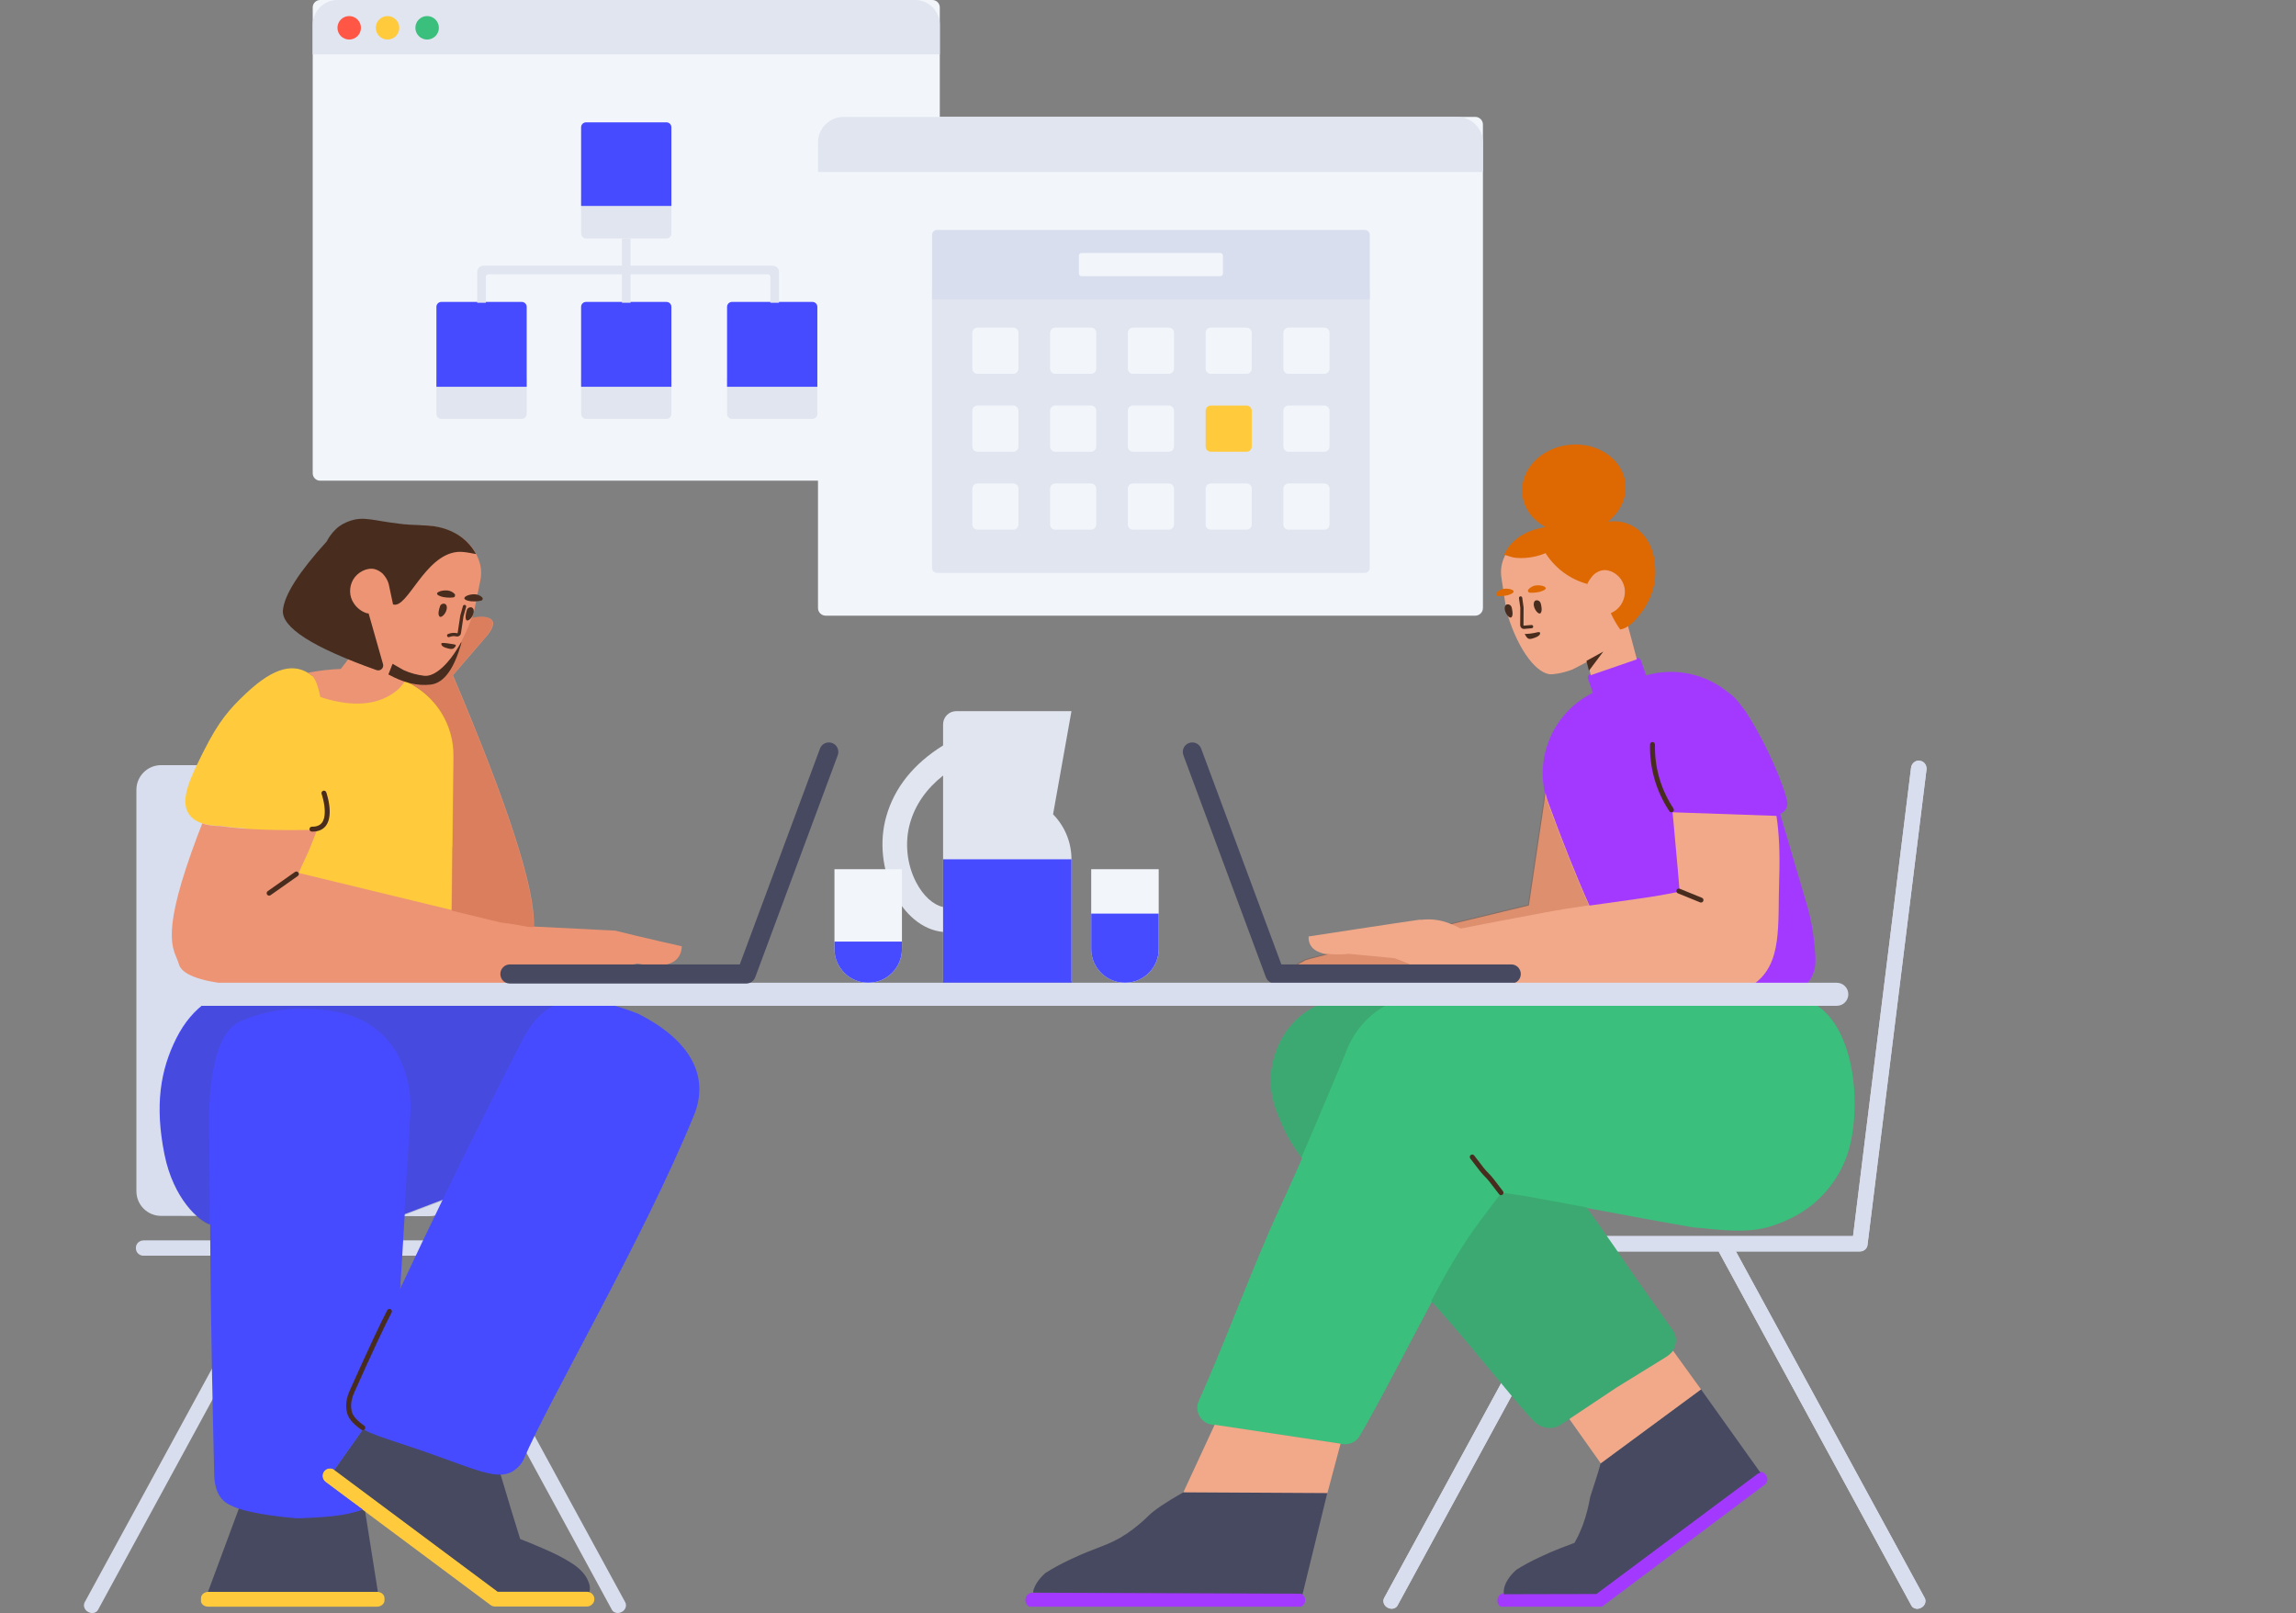 <svg width="1395" height="980" viewBox="0 0 1395 980" fill="none" xmlns="http://www.w3.org/2000/svg">
<rect x="0" y="0" width="1395" height="980" fill="#808080" stroke="none"/>
<g clip-path="url(#clip0)">
<path d="M166.173 762.8H87.071C84.671 762.8 82.571 760.8 82.571 758.4V757.9C82.571 755.5 84.671 753.5 87.271 753.5H160.571C204.971 753.5 249.371 753.5 293.671 753.5H361.671C364.071 753.5 366.171 755.5 366.171 757.9V758.4C366.171 760.8 364.171 762.8 361.671 762.8H265.17L291.771 811.6C310.671 846.4 329.571 881.1 348.571 915.9L379.871 973.3C380.971 975.3 380.071 977.9 377.971 979.1L377.571 979.3C375.471 980.4 372.771 979.8 371.771 977.9L254.671 762.8H176.671L59.571 977.9C58.571 979.8 55.871 980.5 53.771 979.3L53.371 979.1C51.271 977.9 50.371 975.3 51.471 973.3L82.771 915.9C101.671 881.1 120.571 846.4 139.571 811.6L166.173 762.8ZM82.871 723.612V665.469C82.871 621.124 82.871 576.882 82.871 532.639V479.8C82.871 471.516 89.587 464.8 97.871 464.8H261.071C269.356 464.8 276.071 471.516 276.071 479.8V723.784C276.071 732.068 269.356 738.784 261.071 738.784C261.066 738.784 261.061 738.784 261.056 738.784L97.856 738.612C89.578 738.604 82.871 731.89 82.871 723.612Z" fill="#D8DEED"/>
</g>
<path d="M126.5 976H229.1C231.5 976 233.6 974.269 233.6 972.192V970.808C233.6 968.731 231.6 967 229.1 967H126.6C124.2 967 122.1 968.731 122.1 970.808V972.192C121.9 974.269 124 976 126.5 976ZM302.475 966.908L203.149 892.908C201.149 891.408 198.249 891.808 196.749 893.808C195.249 895.808 195.649 898.708 197.649 900.208L298.049 975.008C300.049 976.508 302.949 976.108 304.449 974.108C305.949 972.108 305.549 969.208 303.549 967.708L302.475 966.908H301.049C298.549 966.908 296.449 968.962 296.449 971.408C296.549 973.951 298.549 975.908 301.049 975.908H356.549C359.049 975.908 361.149 973.853 361.149 971.408C361.149 968.962 359.049 966.908 356.549 966.908H302.475Z" fill="#FFCB3D"/>
<path d="M215.05 913.236L149.6 904.37L126.373 967.002C126.42 967.001 126.466 967 126.513 967H229.013C229.21 967 229.403 967.011 229.592 967.031L221.874 918.32L215.05 913.236ZM203.035 892.887C203.044 892.894 203.053 892.901 203.062 892.908L302.389 966.908H356.462C357.018 966.908 357.554 967.009 358.052 967.194C358.255 966.464 358.416 965.689 358.449 965C358.349 964.3 358.349 963.5 358.149 962.7C357.649 960.9 356.849 959.2 355.949 957.7C353.049 953.1 347.849 949.9 347.849 949.9C341.849 946 336.349 943.4 329.849 940.6C326.449 939.1 321.649 937.1 316.049 934.9C314.249 929.1 312.449 923.3 310.649 917.4C307.249 906.1 303.849 894.9 300.549 883.7L240.349 840L203.035 892.887Z" fill="#474961"/>
<path d="M243.116 782.22L243.428 781.121C244.144 779.218 244.074 779.148 243.219 780.913C243.727 774.351 244.187 767.2 244.6 759.395L245.909 737.551L268.927 728.82C260.251 746.68 251.595 764.801 243.049 783.058C243.072 782.78 243.094 782.5 243.116 782.22V782.22ZM127.706 743.854C127.816 796.823 129.52 868.965 130.1 893.481C130.2 896.833 129.8 905.904 135.8 911.622C137.5 913.298 139.2 913.988 142.4 915.467C144.9 916.65 156.1 920.2 178.5 922.172C179.9 922.27 181.4 922.369 182.9 922.27C205.882 921.387 211.641 919.821 220.464 917.087L197.808 900.208C195.808 898.708 195.408 895.808 196.908 893.808C198.386 891.836 201.226 891.419 203.222 892.845L220.589 868.231C227.431 872.07 238.796 875.196 256.176 881.183C289.701 892.76 303.135 900.264 312.891 892.843C316.155 890.471 317.679 887.63 318.274 886.273C333.239 850.981 391.356 751.673 421.44 677.957C421.48 677.768 421.598 677.694 421.638 677.505C431.29 653.743 419.518 631.798 387.59 615.755C374.819 610.788 364.541 608.288 356.134 607.687L356.152 607.658C233.455 598.331 165.412 595.045 152.021 597.799C131.936 601.931 116.946 611.268 107.211 630.548C97.477 649.827 93.928 671.25 99.885 701.053C105.388 728.581 121.154 741.906 127.706 743.854Z" fill="#474BFF"/>
<path d="M219.602 868.528C215.142 865.474 211.81 861.974 210.924 858.504C209.628 853.67 210.514 849.129 212.517 844.653C223.471 820.171 231.058 803.935 235.293 795.915C235.68 795.182 236.588 794.902 237.32 795.289C238.053 795.675 238.333 796.583 237.946 797.315C233.751 805.259 226.183 821.456 215.255 845.878C213.508 849.783 212.743 853.704 213.826 857.745C214.485 860.325 217.394 863.38 221.297 866.053C221.981 866.521 222.155 867.454 221.687 868.138C221.219 868.821 220.285 868.996 219.602 868.528Z" fill="#482D1F"/>
<path opacity="0.177" d="M127.411 744.125C127.407 742.413 127.405 740.72 127.405 739.051C127.405 718.543 127.305 700.895 127.105 689.557C126.905 680.585 125.405 631.289 144.805 621.035C146.505 620.148 148.205 619.458 151.605 618.176C154.305 617.19 168.305 612.063 186.305 612.852C198.005 613.345 215.605 614.134 230.105 626.458C250.105 643.514 249.605 670.43 249.405 674.768L245.602 738.22L268.51 729.532C284.617 696.372 300.799 664.107 316.492 633.522C324.177 618.581 333.318 606.336 356.366 608.185L356.411 608.113C233.714 598.786 165.67 595.499 152.28 598.254C132.194 602.385 117.205 611.723 107.47 631.003C97.735 650.282 94.187 671.704 100.144 701.508C105.497 728.288 120.564 741.627 127.411 744.125Z" fill="#444444"/>
<path d="M150.023 503.364C143.98 502.961 138.443 502.403 133.413 501.688C127.813 501.688 119.113 500.688 114.913 494.688C108.813 486.088 115.813 472.188 123.613 456.588C133.013 437.888 139.375 430.725 149.613 421.088C167.042 404.681 179.323 402.592 189.23 410.18C189.362 410.281 189.492 410.392 189.62 410.513C194.043 409.319 198.705 408.71 203.513 408.776L225.513 409.154C253.413 409.438 276.613 432.032 276.213 459.352V461.053L275.613 513.709L275.513 563.196C274.446 569.278 273.879 572.572 273.813 573.076C273.713 573.927 273.713 574.683 273.613 575.534C273.413 577.803 273.113 579.882 272.513 581.962C272.313 582.813 266.397 586.5 266.097 587.351C183.75 593.678 142.177 595.959 141.377 594.194C139.754 590.445 142.637 560.168 150.023 503.364Z" fill="#FFCB3D"/>
<path d="M207.045 406.37C208.734 404.233 210.269 402.232 211.649 400.366C216.731 402.461 222.295 404.607 228.341 406.806C228.934 407.022 229.58 407.045 230.187 406.873C231.78 406.42 232.705 404.76 232.252 403.167L231.084 399.058C226.84 396.334 224.695 394.641 223.639 393.838C223.369 393.598 218.334 390.574 218.064 390.334L218.056 374.459C218.01 373.344 208.637 359.742 210.932 354.927C213.595 350.365 221.542 342.738 226.246 343.802C228.003 344.251 237.417 348.325 237.752 346.66L242.268 321.002C242.504 319.322 243.96 318.318 245.646 318.555C249.314 319.07 252.912 319.374 256.692 319.1C257.188 319.169 257.598 319.126 257.995 319.182C261.62 319.289 280.925 320.793 289.252 336.369C289.95 337.877 290.648 339.386 291.148 340.867C292.433 344.674 292.671 348.737 291.79 352.844L288.172 370.67C287.783 372.192 287.393 373.713 286.864 375.28C289.723 374.725 291.912 374.511 293.431 374.639C300.424 375.23 301.468 378.823 296.565 385.416L275.218 410.22C308.998 489.72 325.376 540.595 324.354 562.844L373.719 565.327C390.472 569.519 414.247 574.833 414.247 574.833C413.639 589.228 395.95 587.241 387.304 585.308L363.082 590.952L344.916 595.021C341.393 597.645 335.113 605.212 316.617 605.212C293.775 605.212 234.494 602.785 138.772 597.931C120.369 595.667 110.351 591.62 108.718 585.79C106.268 577.045 97.057 572.01 116.313 517.752C118.53 511.51 120.741 505.645 122.89 500.188C126.619 501.5 130.7 501.81 133.819 501.81C148.89 503.953 168.509 504.69 192.677 504.023C189.818 511.19 187.717 517.077 186.434 519.41C183.158 526.396 181.537 530.026 181.57 530.299L274.514 552.832L274.919 514.776L275.019 513.831L275.619 461.176V459.474C275.908 439.681 264.336 422.369 247.327 414.224C252.305 415.365 257.124 415.667 261.783 415.13C269.823 414.204 275.9 406.085 280.014 390.772L279.925 390.788C281.166 388.548 282.367 386.152 283.512 383.613C275.758 400.779 265.391 411.453 257.855 410.836C253.478 410.321 249.184 409.214 245.101 407.331C244.583 406.975 244.947 407.272 238.421 403.505L236.252 409.85C243.145 411.974 246.428 414.222 246.027 413.975C243.962 416.677 242.673 418.283 240.39 420.012C226.885 430.492 208.945 428.145 194.638 423.417C193.181 416.238 191.379 411.825 189.231 410.18C188.514 409.632 187.788 409.134 187.05 408.69C194.391 407.269 201.058 406.57 207.045 406.37Z" fill="#ED9474"/>
<path opacity="0.2" d="M247.089 414.224C252.067 415.365 256.885 415.667 261.544 415.13C269.584 414.204 275.661 406.085 279.775 390.772L279.687 390.788C282.116 386.403 284.394 381.415 286.391 375.941C286.471 375.72 286.548 375.5 286.622 375.281C289.483 374.725 291.673 374.511 293.192 374.639C300.185 375.23 301.23 378.823 296.326 385.416L274.98 410.22C308.938 490.141 325.311 541.133 324.098 563.196L320.87 563.033C312.779 561.518 305.079 560.335 304.627 560.473L274.273 553.114L274.68 514.776L274.78 513.831L275.38 461.176V459.474C275.67 439.681 264.097 422.369 247.089 414.224Z" fill="#8C2A00"/>
<path d="M238.554 403.251C245.024 406.985 244.664 406.69 245.179 407.045C249.263 408.928 253.556 410.035 257.933 410.55C264.38 411.078 272.897 403.344 280.079 390.353L280.393 390.297C275.938 406.42 269.69 414.945 261.65 415.871C253.61 416.798 245.052 414.736 235.974 409.686L238.554 403.251ZM238.71 367.119L238.787 367.076L236.171 354.792C235.514 352.276 234.095 350.158 232.338 348.295C230.892 347.082 229.306 346.153 227.552 345.704C222.854 344.64 217.19 347.58 214.527 352.154C211.964 356.742 212.09 362.314 215.027 366.564C216.857 369.346 219.591 371.447 222.776 372.5L223.965 372.644L232.713 403.422C233.166 405.016 232.241 406.675 230.647 407.128C230.048 407.298 229.411 407.278 228.824 407.069C189.849 393.244 170.874 381.086 171.899 370.596C172.804 361.322 181.669 347.431 198.492 328.922C199.871 326.271 201.694 323.685 204.105 321.404C206.561 319.023 209.612 317.432 212.791 316.364C221.27 313.516 227.032 316.346 242.734 318.149C245.903 318.594 250.613 318.852 256.638 319.093C257.133 319.163 257.543 319.119 257.94 319.175C261.56 319.28 279.951 319.779 289.233 336.499C289.092 336.782 282.399 334.831 277.789 335.294C257.91 337.348 247.589 369.827 238.971 367.202C238.888 367.18 238.801 367.153 238.71 367.119ZM275.341 362.92C273.291 363.136 270.053 363.186 267.377 362.103C262.862 360.459 267.609 358.299 271.895 358.699C273.89 358.878 275.363 359.893 276.242 360.825C276.837 361.615 276.359 362.861 275.341 362.92ZM292.231 364.89C290.154 365.304 286.972 365.665 284.156 364.865C279.401 363.49 284.006 360.906 288.235 360.995C290.455 361.004 291.843 361.906 292.835 362.753C293.642 363.472 293.263 364.732 292.231 364.89Z" fill="#482D1F"/>
<path d="M266.797 374.14C265.973 372.812 266.759 370.095 267.293 368.453C267.573 367.18 268.872 366.555 269.962 366.708C270.641 366.904 271.477 367.426 271.48 368.84C271.714 372.205 267.806 376.301 266.797 374.14ZM283.15 376.337C282.525 375.037 283.113 372.292 283.646 370.651C283.926 369.377 285.226 368.752 286.315 368.905C286.994 369.102 287.83 369.623 287.833 371.037C288.067 374.403 284.06 378.485 283.15 376.337Z" fill="#482D1F"/>
<path d="M283.204 368.705C283.353 368.173 283.044 367.621 282.512 367.471C281.98 367.321 281.428 367.631 281.278 368.163L279.665 373.894L279.639 374.016L278.066 384.497C278.012 384.61 277.907 384.674 277.775 384.668C275.946 384.218 274.027 384.414 272.223 385.134C271.71 385.338 271.46 385.92 271.665 386.433C271.869 386.946 272.451 387.196 272.964 386.991C274.418 386.412 275.935 386.262 277.351 386.624L277.46 386.645C278.616 386.808 279.657 386.116 279.993 385.047L280.028 384.895L281.607 374.375L283.204 368.705Z" fill="#482D1F"/>
<path d="M270.843 393.491C270.163 393.295 268.437 392.648 268.194 391.503C268.221 391.305 268.065 390.98 268.192 390.796C268.559 390.343 271.629 390.774 271.629 390.774C275.675 391.444 276.693 391.385 276.92 391.922C276.978 392.233 276.922 392.629 276.103 393.423C274.976 394.981 271.904 393.842 270.843 393.491Z" fill="#482D1F"/>
<path d="M179.208 529.693C179.885 529.216 180.821 529.378 181.298 530.056C181.775 530.733 181.612 531.669 180.935 532.146L164.374 543.806C163.697 544.283 162.761 544.121 162.284 543.443C161.807 542.766 161.97 541.83 162.647 541.353L179.208 529.693ZM195.399 482.287C195.123 481.506 195.533 480.649 196.314 480.373C197.095 480.097 197.952 480.507 198.228 481.288C198.298 481.487 198.415 481.842 198.563 482.331C198.808 483.137 199.052 484.032 199.28 484.993C199.902 487.618 200.289 490.241 200.325 492.717C200.435 500.382 197.124 505.288 189.493 505.187C188.665 505.176 188.002 504.496 188.013 503.668C188.024 502.839 188.705 502.177 189.533 502.188C195.166 502.262 197.414 498.932 197.325 492.76C197.293 490.53 196.936 488.114 196.361 485.685C196.148 484.787 195.92 483.951 195.693 483.202C195.558 482.758 195.455 482.445 195.399 482.287Z" fill="#482D1F"/>
<path d="M1134.7 755.613V755.8C1134.7 758.2 1132.6 760.2 1130.2 760.2H1054.7L1081.3 809C1100.3 843.8 1119.2 878.5 1138.1 913.3L1169.4 970.7C1170.5 972.7 1169.6 975.3 1167.5 976.5L1167.1 976.7C1165 977.9 1162.3 977.2 1161.3 975.3L1044.2 760.2H966.2L849.1 975.3C848.1 977.2 845.4 977.8 843.3 976.7L842.9 976.5C840.8 975.3 839.9 972.7 841 970.7L872.3 913.3C891.3 878.5 910.2 843.8 929.1 809L955.701 760.2H855.6C853.1 760.2 851.1 758.2 851.1 755.8V755.3C851.1 752.9 853.2 750.9 855.6 750.9H923.6C967.9 750.9 1012.3 750.9 1056.7 750.9H1125.87L1134.3 682.7C1140.1 636.3 1145.8 589.8 1151.6 543.3L1161.1 466.5C1161.4 463.8 1163.7 461.8 1166.2 462.1L1166.7 462.2C1169.1 462.5 1170.8 465 1170.5 467.5L1134.8 755.1C1134.77 755.275 1134.74 755.446 1134.7 755.613Z" fill="#D8DEED"/>
<path d="M1134.7 755.613V755.8C1134.7 758.2 1132.6 760.2 1130.2 760.2H1054.7L1081.3 809C1100.3 843.8 1119.2 878.5 1138.1 913.3L1169.4 970.7C1170.5 972.7 1169.6 975.3 1167.5 976.5L1167.1 976.7C1165 977.9 1162.3 977.2 1161.3 975.3L1044.2 760.2H966.199L849.099 975.3C848.099 977.2 845.399 977.8 843.299 976.7L842.899 976.5C840.799 975.3 839.899 972.7 840.999 970.7L872.299 913.3C891.299 878.5 910.199 843.8 929.099 809L955.701 760.2H855.599C853.099 760.2 851.099 758.2 851.099 755.8V755.3C851.099 752.9 853.199 750.9 855.599 750.9H923.599C967.899 750.9 1012.3 750.9 1056.7 750.9H1125.87L1134.3 682.7C1140.1 636.3 1145.8 589.8 1151.6 543.3L1161.1 466.5C1161.4 463.8 1163.7 461.8 1166.2 462.1L1166.7 462.2C1169.1 462.5 1170.8 465 1170.5 467.5L1134.8 755.1C1134.77 755.275 1134.74 755.446 1134.7 755.613Z" fill="#D8DEED"/>
<path d="M566.491 0H194.509C192.019 0 190 2.016 190 4.504V287.496C190 289.984 192.019 292 194.509 292H566.491C568.981 292 571 289.984 571 287.496V4.504C571 2.016 568.981 0 566.491 0Z" fill="#F2F6FB"/>
<path d="M353.071 120.103H407.929V141.874C407.929 143.531 406.586 144.874 404.921 144.874H356.079C354.417 144.874 353.071 143.525 353.071 141.874V120.103Z" fill="#E1E5F0"/>
<path d="M265.148 229.697H320.006V251.468C320.006 253.125 318.664 254.468 316.998 254.468H268.156C266.495 254.468 265.148 253.118 265.148 251.468V229.697Z" fill="#E1E5F0"/>
<path d="M353.071 229.697H407.929V251.468C407.929 253.125 406.586 254.468 404.921 254.468H356.079C354.417 254.468 353.071 253.118 353.071 251.468V229.697Z" fill="#E1E5F0"/>
<path d="M441.746 229.697H496.604V251.468C496.604 253.125 495.261 254.468 493.596 254.468H444.754C443.092 254.468 441.746 253.118 441.746 251.468V229.697Z" fill="#E1E5F0"/>
<path d="M353.071 77.321C353.071 75.66 354.413 74.314 356.079 74.314H404.921C406.582 74.314 407.929 75.659 407.929 77.321V125.12H353.071V77.321ZM265.148 186.402C265.148 184.743 266.49 183.398 268.156 183.398H316.998C318.659 183.398 320.006 184.737 320.006 186.402V234.951H265.148V186.402ZM353.071 186.402C353.071 184.743 354.413 183.398 356.079 183.398H404.921C406.582 183.398 407.929 184.737 407.929 186.402V234.951H353.071V186.402ZM441.746 186.402C441.746 184.743 443.088 183.398 444.754 183.398H493.596C495.257 183.398 496.604 184.737 496.604 186.402V234.951H441.746V186.402Z" fill="#474BFF"/>
<path d="M468.047 183.907V180.804V168.137C468.047 167.315 467.373 166.643 466.54 166.643H296.714C295.886 166.643 295.207 167.315 295.207 168.145V183.907H289.947V165.145C289.947 163.07 291.631 161.388 293.703 161.388H469.551C471.626 161.388 473.308 163.069 473.308 165.147V172.282V183.907H468.047Z" fill="#E1E5F0"/>
<path d="M383.13 144.874H377.87V183.907H383.13V144.874Z" fill="#E1E5F0"/>
<path d="M190 15.016C190 6.723 196.734 0 205.024 0H555.976C564.274 0 571 6.724 571 15.016V33.028H190V15.016Z" fill="#E1E5F0"/>
<path d="M212.169 24.021C216.112 24.021 219.308 20.828 219.308 16.89C219.308 12.951 216.112 9.758 212.169 9.758C208.226 9.758 205.03 12.951 205.03 16.89C205.03 20.828 208.226 24.021 212.169 24.021Z" fill="#FF5645"/>
<path d="M235.465 24.021C239.408 24.021 242.604 20.828 242.604 16.89C242.604 12.951 239.408 9.758 235.465 9.758C231.522 9.758 228.326 12.951 228.326 16.89C228.326 20.828 231.522 24.021 235.465 24.021Z" fill="#FFCB3D"/>
<path d="M259.512 24.021C263.454 24.021 266.651 20.828 266.651 16.89C266.651 12.951 263.454 9.758 259.512 9.758C255.569 9.758 252.373 12.951 252.373 16.89C252.373 20.828 255.569 24.021 259.512 24.021Z" fill="#3ABF7C"/>
<g clip-path="url(#clip1)">
<path d="M627.5 967.507H788.5C790.985 967.507 793 969.522 793 972.007C793 974.492 790.985 976.507 788.5 976.507H627.5C625.015 976.507 623 974.492 623 972.007C623 969.522 625.015 967.507 627.5 967.507ZM968.966 967.692L1066.78 894.768C1067.49 894.28 1068.2 893.992 1069 894.006C1070.4 893.93 1071.79 894.555 1072.67 895.67L1072.96 896.175C1074.43 897.901 1073.98 900.594 1072.16 901.962L972.642 976.537L914.03 976.714C911.731 976.674 909.862 974.841 909.802 972.54L909.813 971.94C909.953 969.642 911.786 967.774 914.086 967.814L968.966 967.692Z" fill="#A339FF"/>
<path d="M791.379 968.533C790.808 968.271 790.173 968.124 789.503 968.124L627.803 967.5C628.108 967.435 627.478 967.5 627.803 967.5C627.803 967.172 627.646 967.014 627.803 966.385C629.003 961.585 632.903 957.585 635.103 955.585C639.703 952.685 644.303 950.185 649.103 947.885C666.903 939.285 673.003 939.385 684.703 931.585C689.503 928.285 694.004 924.585 698.104 920.485C700.837 917.752 707.8 912.833 719 906.5L806.504 906.679L791.379 968.533ZM1069.62 894.64C1068.97 894.707 1068.38 894.976 1067.79 895.385L969.97 968.309L915.089 968.431C914.644 968.424 914.217 968.487 913.816 968.611C913.687 967.975 913.617 967.302 913.63 966.598C913.742 965.9 913.756 965.1 913.97 964.304C915.253 959.526 919.124 955.493 921.359 953.531C925.909 950.71 930.553 948.191 935.393 945.975C944.906 941.424 951.117 939.368 956.592 937.251C957.403 935.86 958.176 934.431 958.925 932.884C959.86 930.9 960.798 928.716 961.741 926.232C963.737 920.766 965.135 915.189 966.134 909.506L971 894.289L972.5 889L1033.5 844L1069.62 894.64Z" fill="#474961"/>
<path d="M851.083 607.317C861.073 603.797 869.1 603.936 869.1 603.936C914.1 603.836 1077.4 603.536 1080.2 603.736C1084.2 604.036 1104.55 603.268 1116.7 625.136C1116.8 625.136 1116.8 625.236 1116.8 625.236C1118.6 628.636 1120.5 632.836 1122.2 638.036C1125.4 648.136 1127.6 661.736 1126.6 678.536C1126 685.236 1125.1 699.836 1116.6 713.836C1107.8 728.436 1095.6 738.236 1077.5 744.436C1062.1 749.636 1047 747.236 1028.4 745.536H1028.2C1027.5 745.436 1026.1 745.136 1024.4 744.836L1021 744.236C1019.1 743.836 1017.4 743.536 1016.6 743.436H1016.4C999.2 740.336 983.9 737.536 968.6 734.636L967.9 734.536C966.67 734.293 965.441 734.053 964.211 733.815C966.783 737.386 969.35 740.981 971.909 744.602C978.509 753.902 984.909 763.202 991.109 772.402L1016.21 807.902C1020.01 813.202 1018.31 820.602 1012.41 824.302L981.509 843.502L953.509 862.102L948.009 865.602C942.509 869.002 935.834 867.402 931.609 863.002C920.428 851.358 899.447 823.993 873.109 794.202C872.073 793.03 871.041 791.867 870.016 790.713C855.213 818.304 836.837 854.308 826.1 872.336C824 875.936 819.9 877.836 815.7 877.236L736.3 865.436C729.5 864.436 725.5 857.136 728.4 850.836C743.1 818.536 761.8 767.636 777.7 733.436C781.8 724.636 785.7 715.936 789.3 707.736C789.873 706.437 790.467 705.083 791.078 703.686C785.105 695.49 781.589 689.626 778.509 682.202C775.009 673.802 771.809 666.102 772.009 655.702C772.309 640.302 780.009 622.802 795.409 613.402C804.009 608.102 812.409 607.802 817.409 607.402C824.109 607.202 831.809 607.302 840.409 607.302C844.899 607.266 848.279 607.243 851.083 607.317Z" fill="#3ABF7C"/>
<path opacity="0.177" d="M849.615 607.287C837.918 611.649 823.873 621.075 816.856 641.436C816.762 641.624 801.261 678.949 790.691 703.154C784.952 695.234 781.522 689.464 778.509 682.202C775.009 673.802 771.809 666.102 772.009 655.702C772.309 640.302 780.009 622.802 795.409 613.402C804.009 608.102 812.409 607.802 817.409 607.402C824.109 607.202 831.809 607.302 840.409 607.302C844.143 607.272 847.109 607.251 849.615 607.287V607.287ZM963.947 733.45C966.608 737.14 969.262 740.858 971.909 744.602C978.509 753.902 984.909 763.202 991.109 772.402L1016.21 807.902C1020.01 813.202 1018.31 820.602 1012.41 824.302L981.509 843.502L953.509 862.102L948.009 865.602C942.509 869.002 935.834 867.402 931.609 863.002C920.428 851.358 899.446 823.993 873.109 794.202C871.934 792.873 870.766 791.556 869.605 790.251C873.264 783.43 876.705 777.125 879.756 771.736C879.756 771.736 882.556 766.736 888.556 757.236C893.456 749.436 898.556 742.636 902.856 736.936C905.156 733.836 908.356 729.536 912.356 724.536C916.856 725.136 921.356 725.736 925.856 726.436C932.056 727.536 938.256 728.736 944.556 729.836C951.071 731.02 957.515 732.205 963.947 733.45Z" fill="#444444"/>
<path d="M893.301 703.737C898.76 711.002 900.446 713.042 902.201 714.759C903.821 716.342 905.427 718.285 910.801 725.437C911.299 726.099 912.239 726.233 912.901 725.735C913.563 725.238 913.697 724.297 913.199 723.635C907.74 716.37 906.054 714.33 904.299 712.614C902.679 711.03 901.073 709.087 895.699 701.935C895.202 701.273 894.261 701.139 893.599 701.637C892.937 702.135 892.803 703.075 893.301 703.737Z" fill="#482D1F"/>
<path d="M1000.12 410.277C1018.19 405.095 1036.79 409.63 1050.29 420.843L1051 421.32C1053.07 422.805 1055.36 425.265 1057.76 428.397C1059.49 430.517 1061.06 432.78 1062.47 435.177C1073.26 452.008 1084.48 477.88 1086.01 487.898C1086.01 490.858 1084.19 493.392 1081.61 494.447L1096.97 546.713C1097.91 549.804 1102 562.286 1103 581.277C1103.67 593.938 1097.34 601.558 1084.01 604.138C1068.36 603.976 1042.19 604.269 1005.49 605.016C968.783 605.764 946.854 566.065 939.7 485.92C931.801 459.709 944.206 432.45 967.804 420.852L964.81 412.157C964.45 411.113 965.005 409.975 966.05 409.615L994.415 399.848C995.46 399.488 996.598 400.043 996.958 401.088L1000.12 410.277Z" fill="#A339FF"/>
<path d="M986.118 369.081L994.539 400.515L966.526 410.161L964.464 401.973C964.063 402.181 963.65 402.395 963.225 402.612C955.227 406.872 955.692 406.521 955.117 406.783C949.029 409.132 943.648 409.597 942.643 409.602C934.226 409.883 922.881 395.691 916.195 374.172C915.609 372.424 915.321 370.644 914.934 368.875L912.267 351.157C911.65 347.2 912.028 343.138 913.552 339.459C914.191 337.883 914.84 336.407 915.62 335.219C924.421 320.418 943.578 320.918 947.001 320.961C947.399 320.919 947.807 320.977 948.205 320.935C952.079 321.433 955.387 320.381 958.957 319.905C960.548 319.738 961.977 320.895 962.243 322.476L965.416 347.883C965.65 349.468 968.702 348.058 974.572 343.653C981.847 347.48 986.252 350.956 987.787 354.079C990.33 359.141 989.303 364.679 986.586 368.483C986.433 368.69 986.277 368.889 986.118 369.081ZM881.856 561.414C895.878 558.023 911.566 554.239 928.918 550.061L938.372 486.666C938.504 485.233 938.702 483.544 939.014 481.646C939.326 483.082 939.697 484.517 940.129 485.95C949.308 511.179 957.841 532.567 965.728 550.115C986.569 547.093 1006.25 544.794 1020.46 541.604C1020.48 540.248 1019.07 524.19 1016.23 493.43L1079.11 495.614C1079.18 495.617 1079.26 495.618 1079.33 495.619C1080.94 505.898 1081.5 518.538 1081 533.539C1080.05 562.066 1083.15 585.32 1065.63 597.782C1061.55 600.693 1060.38 602.682 1046.35 603.768C1017.01 606.038 990.37 605.376 963.348 604.194C972.566 604.642 981.728 605.04 990.968 605.279C950.163 607.217 815.297 608.852 803.528 608.458C789.64 607.994 782.622 603.452 779.811 596.768C777.554 591.402 791.234 584.374 793.319 583.29C793.739 583.072 798.151 581.91 806.555 579.805C800.274 578.776 794.731 575.889 795.097 568.863C795.097 568.863 848.333 560.677 863.185 558.588L862.844 558.822C866.383 558.364 870.129 558.312 874.2 559.078C876.454 559.47 879.006 560.248 881.856 561.414ZM953.5 862L982 843L1012 824.5C1013.64 823.472 1015.54 821.974 1016.5 820.5L1033.5 844L972.561 888.906L953.5 862ZM738 865.5L814.5 877L806.5 907L719 906.5L738 865.5Z" fill="#F2A98A"/>
<path opacity="0.2" d="M965.322 549.958C956.272 551.271 947.004 552.72 937.868 554.438C915.936 558.562 899.143 561.767 887.49 564.052C885.132 562.834 882.932 561.821 880.889 561.012C895.015 557.596 910.838 553.779 928.358 549.561L937.812 486.166C937.943 484.733 938.142 483.044 938.454 481.146C938.766 482.582 939.137 484.017 939.569 485.45C948.808 510.843 957.392 532.346 965.322 549.958ZM990.408 604.779C949.602 606.717 814.736 608.352 802.967 607.958C789.079 607.494 782.062 602.952 779.251 596.268C776.993 590.902 790.673 583.874 792.759 582.79C793.181 582.571 797.65 581.395 806.167 579.262C810.889 580.09 816.089 579.79 819.466 579.416C828.815 580.337 838.068 581.16 847.417 582.082C850.355 583.242 853.292 584.402 856.23 585.561C861.094 593.833 898.761 600.126 913.388 601.203C917.874 601.52 920.568 601.752 926.742 601.95C948.635 602.862 969.315 604.233 990.408 604.779Z" fill="#8C2A00"/>
<path d="M918.456 368.952C918.833 370.621 919.424 373.375 918.555 374.673C917.45 376.599 913.886 372.348 914.248 369.092C914.4 367.669 915.054 367.198 915.85 367.114C917.043 366.989 918.132 367.779 918.456 368.952ZM936.096 366.494C936.572 368.154 937.064 370.917 936.194 372.215C935.09 374.141 931.526 369.891 931.888 366.635C932.04 365.211 932.694 364.74 933.49 364.657C934.683 364.531 935.772 365.322 936.096 366.494Z" fill="#482D1F"/>
<path d="M933.235 387.106C933.91 386.834 935.538 386.06 935.722 384.934C935.701 384.736 935.769 384.427 935.648 384.238C935.188 383.683 933.926 384.118 932.157 384.505C929.006 385.138 926.389 385.111 926.389 385.111C926.389 385.111 927.394 387.016 927.943 387.461C929.105 388.948 932.172 387.52 933.235 387.106Z" fill="#482D1F"/>
<path d="M910.192 362.078C909.177 361.983 908.654 360.832 909.277 360.062C910.088 359.173 911.475 358.021 913.454 357.713C917.511 357.085 922.237 359.002 918.007 360.854C915.327 362.141 912.113 362.178 910.192 362.078ZM939.046 320.17C931.274 316.015 925.819 308.892 924.921 300.349C923.362 285.519 936.124 272.022 953.426 270.204C970.727 268.385 986.017 278.933 987.575 293.763C988.517 302.721 984.234 311.192 976.881 316.897C981.18 316.46 984.601 316.555 988.619 318.039C990.084 318.589 993.544 319.934 996.794 323.112C1006.06 331.891 1005.72 344.898 1005.72 348.719C1005.32 360.224 1000.03 368.221 997.922 371.157C993.022 378.108 988.502 381.854 984.363 382.398C981.965 378.932 980.074 375.624 978.692 372.476C980.429 371.698 982.86 370.259 984.68 367.622C987.298 363.828 988.335 358.389 985.813 353.526C983.51 348.841 978.141 345.585 973.409 346.484C970.744 346.966 968.813 348.677 968.535 348.907C966.148 351.144 964.702 354.02 964.2 355.128C964.205 354.982 964.211 354.836 964.216 354.69C959.453 353.381 951.587 350.286 944.705 343.167C942.344 340.8 940.471 338.282 939.027 336.021C935.174 337.633 928.835 339.505 921.23 338.897C918.532 338.685 916.13 337.563 913.982 336.98C913.968 336.96 913.961 336.95 913.961 336.95C913.83 336.662 915.08 334.918 915.059 334.719C920.954 324.551 931.977 321.226 939.046 320.17ZM929.486 360.05C928.471 359.956 927.947 358.804 928.67 358.024C929.481 357.134 930.869 355.983 932.947 355.664C937.003 355.037 941.74 357.053 937.5 358.805C934.72 360.103 931.507 360.139 929.486 360.05Z" fill="#DE6903"/>
<path d="M965.397 407.454L974.137 395.82L963.895 401.455L965.397 407.454Z" fill="#482D1F"/>
<path d="M1019.43 542.657C1018.67 542.345 1018.3 541.47 1018.61 540.702C1018.92 539.935 1019.8 539.567 1020.57 539.879L1034.07 545.379C1034.83 545.692 1035.2 546.567 1034.89 547.334C1034.58 548.102 1033.7 548.47 1032.93 548.157L1019.43 542.657ZM1016.77 491.141C1017.22 491.832 1017.03 492.763 1016.34 493.22C1015.65 493.677 1014.72 493.487 1014.26 492.796C1006.28 480.71 1002.21 466.704 1002.52 452.237C1002.53 451.408 1003.22 450.751 1004.05 450.768C1004.88 450.786 1005.53 451.472 1005.52 452.3C1005.22 466.157 1009.11 479.564 1016.77 491.141Z" fill="#482D1F"/>
<path d="M923.716 369.237L923.706 369.092L923.706 369.165L923.716 369.237ZM923.631 379.859L923.637 379.97C923.751 381.056 924.599 381.986 925.701 382.052C925.902 382.051 926.014 382.047 926.125 382.043C927.185 382 927.941 381.931 930.65 381.647C931.199 381.589 931.598 381.097 931.54 380.547C931.482 379.998 930.99 379.6 930.441 379.658C927.78 379.937 927.045 380.004 926.046 380.044C925.942 380.048 925.838 380.052 925.734 380.055C925.756 380.052 925.661 379.946 925.632 379.8L925.706 369.106L925.696 368.961L924.881 363.114C924.805 362.567 924.299 362.186 923.752 362.262C923.205 362.338 922.824 362.844 922.9 363.391L923.706 369.165L923.631 379.859Z" fill="#482D1F"/>
</g>
<path d="M769.548 594.509C770.545 596.27 772.435 597.46 774.6 597.46H918.3C921.5 597.46 924 594.86 924 591.66C924 588.46 921.4 585.86 918.3 585.86H778.525L729.8 454.76C728.7 451.76 725.4 450.26 722.4 451.36C719.4 452.46 717.9 455.76 719 458.76L769.1 593.56C769.223 593.896 769.374 594.213 769.548 594.509Z" fill="#474961"/>
<path d="M573 566.126C547.458 563.734 529.515 527.25 538.52 495.825C543.543 478.298 555.145 463.951 573 452.834V440C573 435.582 576.582 432 581 432H638H651L639.821 494.669C646.735 501.706 651 511.355 651 522V596H573V566.126ZM573 550.962V546V471.124C562.747 479.27 556.116 488.872 552.94 499.957C549.525 511.872 551.048 525.124 556.542 535.798C560.898 544.259 567.038 549.69 573 550.962Z" fill="#E1E5F0"/>
<path d="M663 528H704V576.5C704 587.822 694.822 597 683.5 597C672.178 597 663 587.822 663 576.5V528ZM507 528H548V576.5C548 587.822 538.822 597 527.5 597C516.178 597 507 587.822 507 576.5V528Z" fill="#F2F6FB"/>
<path d="M663 555H704V576.5C704 587.822 694.822 597 683.5 597C672.178 597 663 587.822 663 576.5V555ZM507 572H548V576.5C548 587.822 538.822 597 527.5 597C516.178 597 507 587.822 507 576.5V572ZM573 522H651V597H573V522Z" fill="#474BFF"/>
<path d="M896.329 71H501.671C499.091 71 497 73.092 497 75.674V369.326C497 371.908 499.091 374 501.671 374H896.329C898.909 374 901 371.908 901 369.326V75.674C901 73.092 898.909 71 896.329 71Z" fill="#F2F6FB"/>
<path d="M497 86.582C497 77.977 503.97 71 512.574 71H885.426C894.027 71 901 77.981 901 86.582V104.494H497V86.582ZM566.279 176.245H832.261V344.933C832.261 346.65 830.862 348.043 829.147 348.043H569.393C567.674 348.043 566.279 346.647 566.279 344.933V176.245ZM590.778 202.144V223.974C590.778 225.692 592.173 227.083 593.894 227.083H615.659C617.387 227.083 618.776 225.691 618.776 223.974V202.144C618.776 200.426 617.38 199.035 615.659 199.035H593.894C592.166 199.035 590.778 200.427 590.778 202.144ZM590.778 249.476V271.306C590.778 273.024 592.173 274.415 593.894 274.415H615.659C617.387 274.415 618.776 273.023 618.776 271.306V249.476C618.776 247.758 617.38 246.367 615.659 246.367H593.894C592.166 246.367 590.778 247.759 590.778 249.476ZM638.025 202.144V223.974C638.025 225.692 639.42 227.083 641.141 227.083H662.906C664.634 227.083 666.023 225.691 666.023 223.974V202.144C666.023 200.426 664.627 199.035 662.906 199.035H641.141C639.413 199.035 638.025 200.427 638.025 202.144ZM638.025 249.476V271.306C638.025 273.024 639.42 274.415 641.141 274.415H662.906C664.634 274.415 666.023 273.023 666.023 271.306V249.476C666.023 247.758 664.627 246.367 662.906 246.367H641.141C639.413 246.367 638.025 247.759 638.025 249.476ZM685.271 202.144V223.974C685.271 225.692 686.667 227.083 688.388 227.083H710.153C711.881 227.083 713.269 225.691 713.269 223.974V202.144C713.269 200.426 711.874 199.035 710.153 199.035H688.388C686.66 199.035 685.271 200.427 685.271 202.144ZM685.271 249.476V271.306C685.271 273.024 686.667 274.415 688.388 274.415H710.153C711.881 274.415 713.269 273.023 713.269 271.306V249.476C713.269 247.758 711.874 246.367 710.153 246.367H688.388C686.66 246.367 685.271 247.759 685.271 249.476ZM732.518 202.144V223.974C732.518 225.692 733.914 227.083 735.635 227.083H757.4C759.128 227.083 760.516 225.691 760.516 223.974V202.144C760.516 200.426 759.121 199.035 757.4 199.035H735.635C733.907 199.035 732.518 200.427 732.518 202.144ZM779.765 202.144V223.974C779.765 225.692 781.16 227.083 782.882 227.083H804.646C806.375 227.083 807.763 225.691 807.763 223.974V202.144C807.763 200.426 806.368 199.035 804.646 199.035H782.882C781.153 199.035 779.765 200.427 779.765 202.144ZM779.765 249.476V271.306C779.765 273.024 781.16 274.415 782.882 274.415H804.646C806.375 274.415 807.763 273.023 807.763 271.306V249.476C807.763 247.758 806.368 246.367 804.646 246.367H782.882C781.153 246.367 779.765 247.759 779.765 249.476ZM590.778 296.807V318.638C590.778 320.356 592.173 321.747 593.894 321.747H615.659C617.387 321.747 618.776 320.355 618.776 318.638V296.807C618.776 295.09 617.38 293.699 615.659 293.699H593.894C592.166 293.699 590.778 295.091 590.778 296.807ZM638.025 296.807V318.638C638.025 320.356 639.42 321.747 641.141 321.747H662.906C664.634 321.747 666.023 320.355 666.023 318.638V296.807C666.023 295.09 664.627 293.699 662.906 293.699H641.141C639.413 293.699 638.025 295.091 638.025 296.807ZM685.271 296.807V318.638C685.271 320.356 686.667 321.747 688.388 321.747H710.153C711.881 321.747 713.269 320.355 713.269 318.638V296.807C713.269 295.09 711.874 293.699 710.153 293.699H688.388C686.66 293.699 685.271 295.091 685.271 296.807ZM732.518 296.807V318.638C732.518 320.356 733.914 321.747 735.635 321.747H757.4C759.128 321.747 760.516 320.355 760.516 318.638V296.807C760.516 295.09 759.121 293.699 757.4 293.699H735.635C733.907 293.699 732.518 295.091 732.518 296.807ZM779.765 296.807V318.638C779.765 320.356 781.16 321.747 782.882 321.747H804.646C806.375 321.747 807.763 320.355 807.763 318.638V296.807C807.763 295.09 806.368 293.699 804.646 293.699H782.882C781.153 293.699 779.765 295.091 779.765 296.807Z" fill="#E1E5F0"/>
<path d="M757.402 246.367H735.632C733.912 246.367 732.518 247.762 732.518 249.482V271.3C732.518 273.02 733.912 274.415 735.632 274.415H757.402C759.122 274.415 760.516 273.02 760.516 271.3V249.482C760.516 247.762 759.122 246.367 757.402 246.367Z" fill="#FFCB3D"/>
<path d="M566.279 142.759C566.279 141.036 567.678 139.639 569.393 139.639H829.147C830.867 139.639 832.261 141.031 832.261 142.759V181.838H566.279V142.759ZM657.08 153.705C656.22 153.705 655.523 154.402 655.523 155.263V166.214C655.523 167.074 656.22 167.771 657.08 167.771H741.461C742.32 167.771 743.017 167.074 743.017 166.214V155.263C743.017 154.402 742.32 153.705 741.461 153.705H657.08Z" fill="#D8DEED"/>
<path d="M1116 597H108C104.134 597 101 600.134 101 604C101 607.866 104.134 611 108 611H1116C1119.87 611 1123 607.866 1123 604C1123 600.134 1119.87 597 1116 597Z" fill="#D8DEED"/>
<path d="M458.452 594.509C457.455 596.27 455.565 597.46 453.4 597.46H309.7C306.5 597.46 304 594.86 304 591.66C304 588.46 306.6 585.86 309.7 585.86H449.475L498.2 454.76C499.3 451.76 502.6 450.26 505.6 451.36C508.6 452.46 510.1 455.76 509 458.76L458.9 593.56C458.777 593.896 458.626 594.213 458.452 594.509Z" fill="#474961"/>
<defs>
<clipPath id="clip0">
<path d="M51 460H381V980H51V460Z" fill="white"/>
</clipPath>
<clipPath id="clip1">
<path d="M614 220H1136V976H614V220Z" fill="white"/>
</clipPath>
</defs>
</svg>
